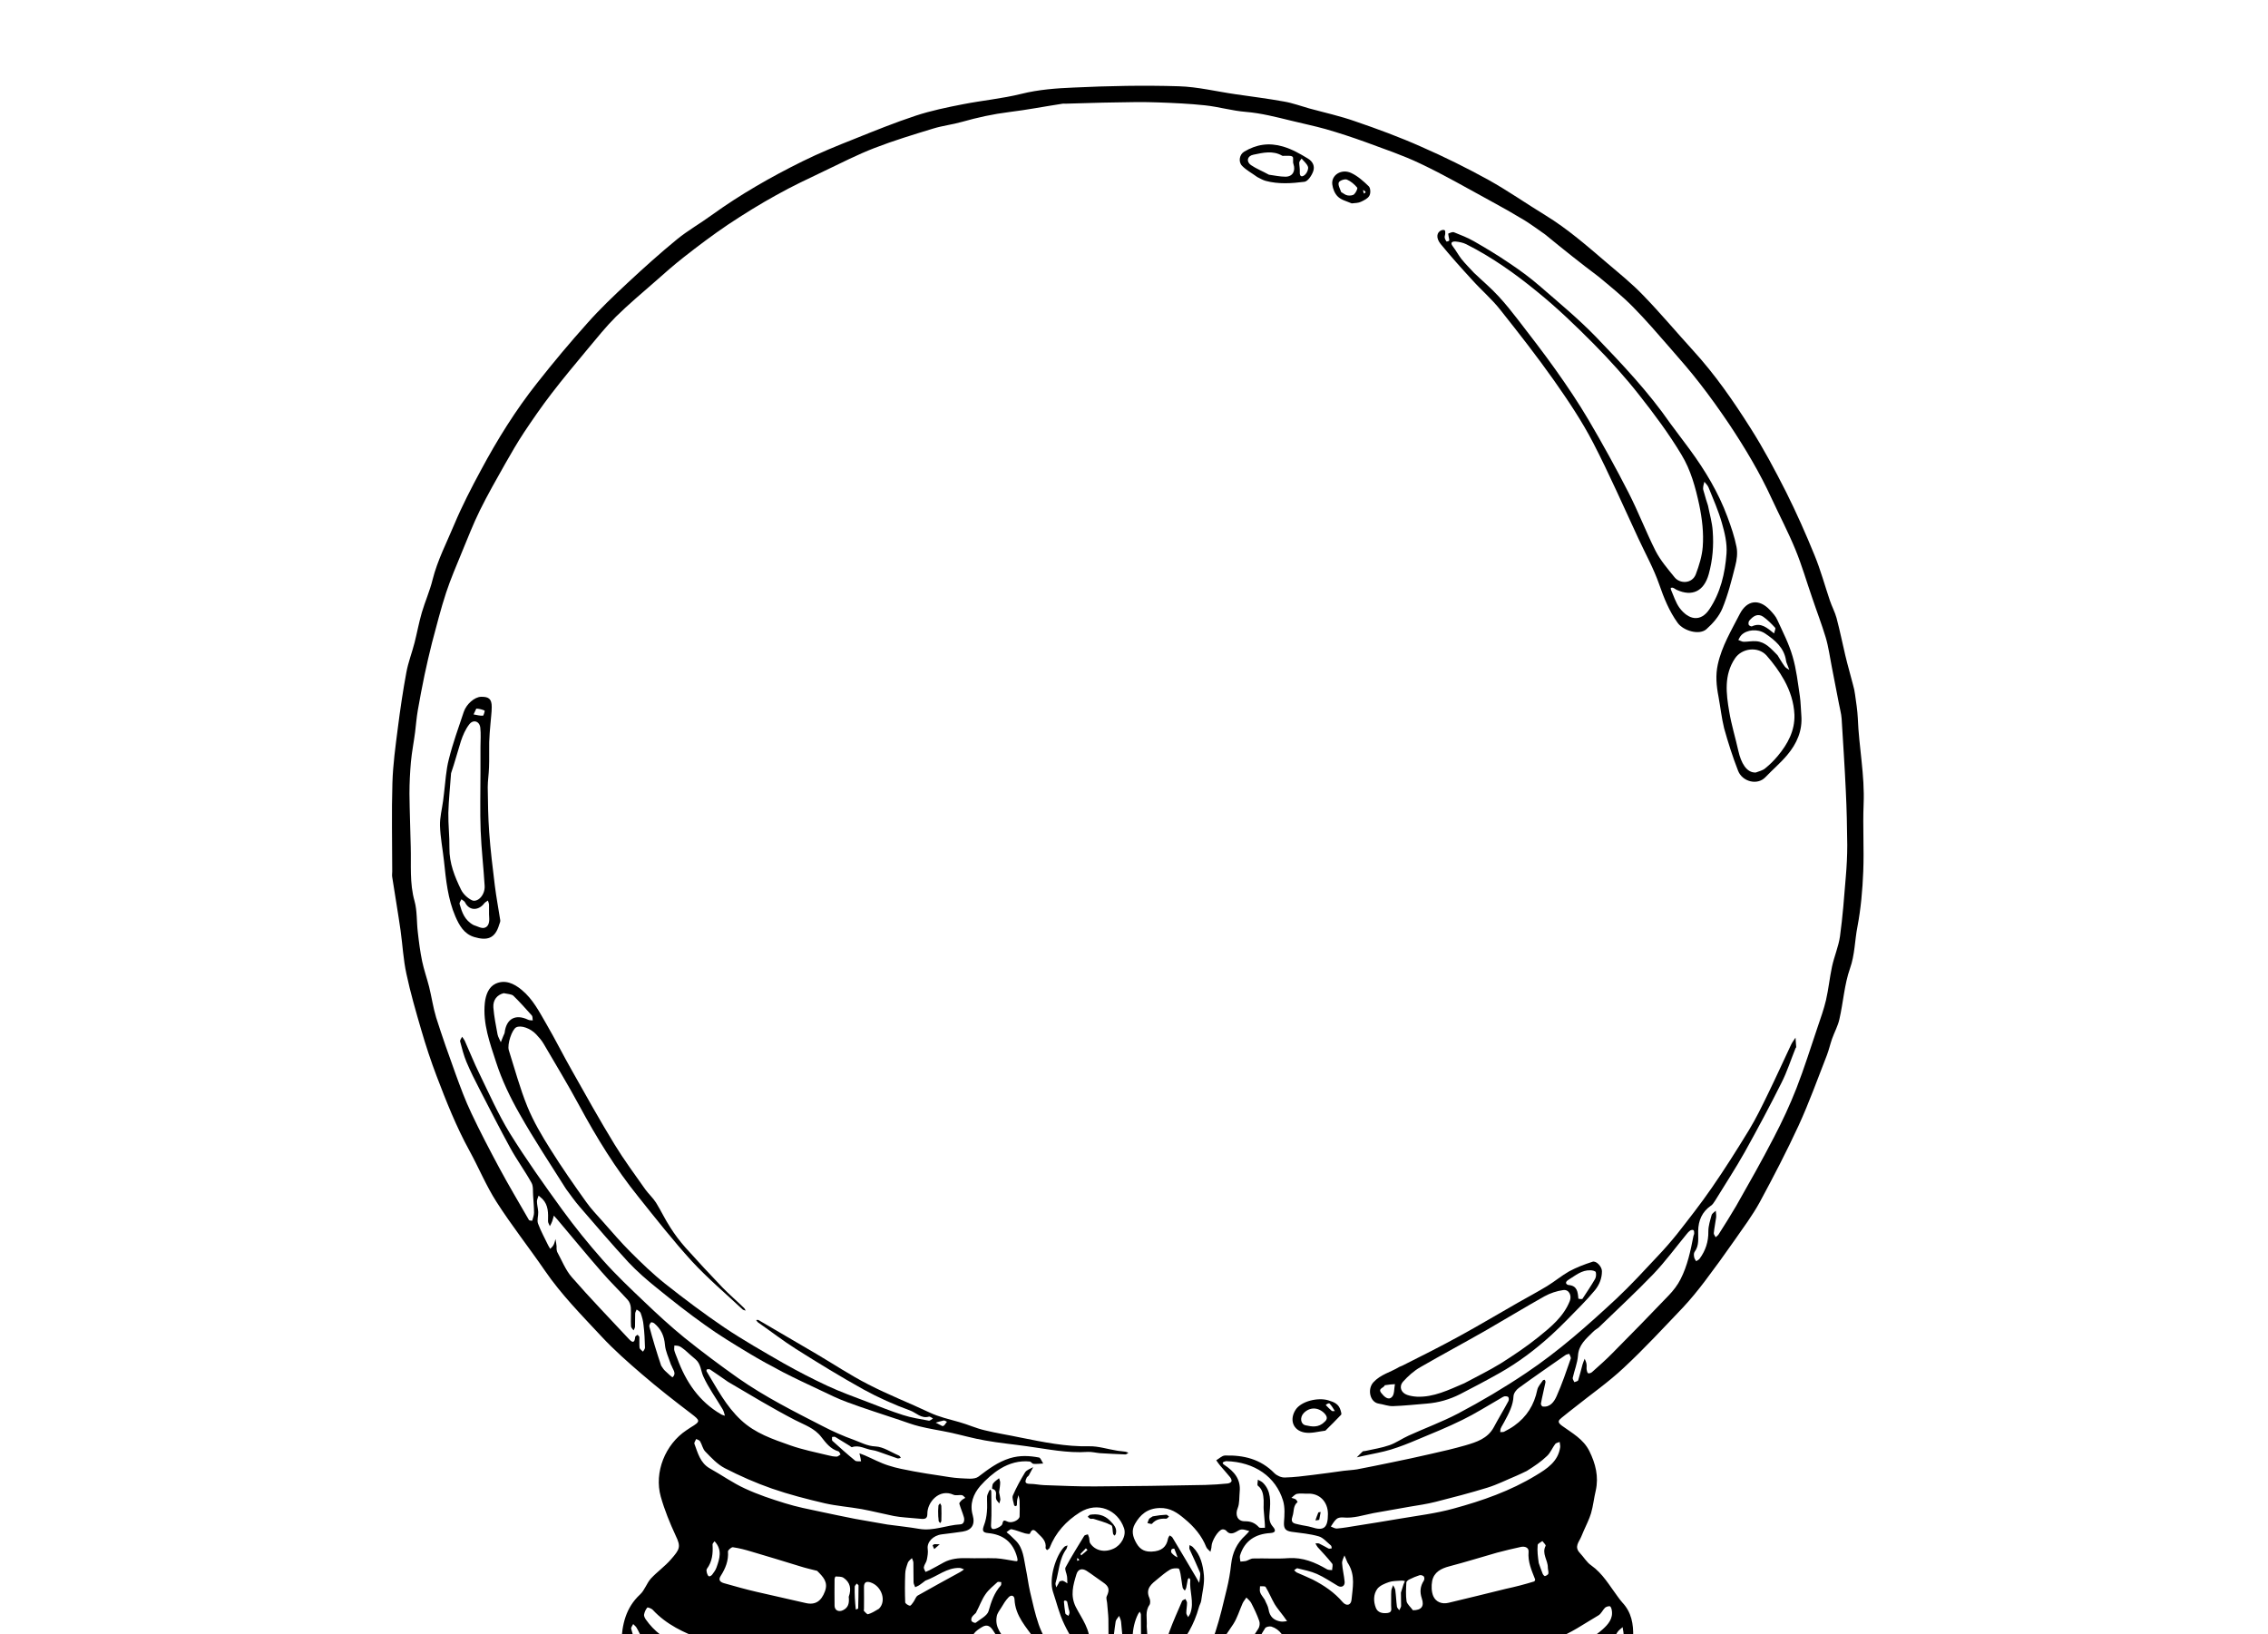 <?xml version="1.0" encoding="utf-8"?>
<!-- Generator: Adobe Illustrator 25.2.0, SVG Export Plug-In . SVG Version: 6.00 Build 0)  -->
<svg version="1.1" id="Layer_1" xmlns="http://www.w3.org/2000/svg" xmlns:xlink="http://www.w3.org/1999/xlink" x="0px" y="0px"
	 viewBox="0 0 1249 900" style="enable-background:new 0 0 1249 900;" xml:space="preserve">
<path d="M473.6,996.5c-4.7-0.8-9.1-1.4-13.3-2.4c-5.9-1.3-11.7-2.8-17.6-4.2c-4.9-1.2-9.9-2.2-14.8-3.5c-6.6-1.7-13.2-3.5-19.8-5.5
	c-5-1.6-10-3.3-14.8-5.3c-8.7-3.6-17.5-7.2-25.8-11.5c-5.9-3.1-11.1-7.4-16.7-11.1c-4.1-2.7-6.5-6-6.5-11.2c0-4.2-1.2-8.3-1.4-12.5
	c-0.4-8.2-1-16.4-0.7-24.6c0.3-10,2.4-19.4,10.3-26.7c2.5-2.3,3.6-6.1,5.9-8.7c3.4-3.7,7.7-6.7,11-10.5c5-5.7,5.7-7,2.7-13.2
	c-3.2-6.9-6.1-14-8.2-21.4c-3.8-13.5,2.5-28.9,14.1-36.6c0.8-0.5,1.6-1.1,2.4-1.6c5.5-3.3,5.3-3.7,0.2-7.6c-9.2-7-18.3-14.1-27-21.6
	c-7.7-6.6-15.4-13.4-22.3-20.8c-10.9-11.7-22.2-23.1-31.3-36.4c-8.7-12.7-18.3-24.8-26.6-37.8c-5.7-8.9-9.8-18.9-14.9-28.2
	c-7.2-13.1-12.7-27-18-40.9c-3.2-8.4-6-16.9-8.5-25.5c-3-10.3-6-20.6-8.2-31c-1.7-7.8-2.1-15.9-3.2-23.8c-1.4-9.8-3.1-19.6-4.6-29.4
	c-0.2-1,0-2.1,0-3.1c0-16.2-0.4-32.5,0.1-48.7c0.3-10.2,1.7-20.3,3-30.4c1.3-10.2,2.8-20.4,4.7-30.6c1-5.5,3.1-10.8,4.5-16.3
	c1.4-5.5,2.4-11.1,4-16.6c1.8-6.1,4.4-11.9,5.9-18c2.7-10.8,7.8-20.5,12-30.6c4.3-10.2,9.4-20.1,14.7-29.9c9-16.8,19.1-33,30.9-47.9
	c8.9-11.3,18.1-22.3,27.7-33c6.9-7.8,14.5-15,22.1-22.1c8.8-8.2,17.8-16.3,27.2-24c6-4.9,12.9-8.8,19.2-13.4
	c15.8-11.4,32.6-21,50-29.6c9.3-4.6,18.9-8.5,28.5-12.3c11.2-4.5,22.3-9,33.8-12.8c8.5-2.8,17.3-4.6,26-6.3
	c10.7-2.1,21.6-3.1,32.1-5.7c9.6-2.4,19.3-3.1,29-3.5c19.2-0.9,38.5-1.3,57.7-0.7c10.5,0.3,20.9,2.9,31.4,4.4
	c8.9,1.3,17.8,2.4,26.6,4c4.7,0.8,9.3,2.5,13.9,3.8c8.4,2.3,17.1,4.2,25.3,7.1c12.3,4.2,24.5,8.7,36.4,14
	c12.6,5.5,24.9,11.6,36.9,18.2c10.8,6,20.9,13.1,31.4,19.5c12.3,7.5,23.1,17,34,26.3c6.8,5.8,13.8,11.4,20,17.9
	c9.5,9.8,18.2,20.2,27.4,30.3c12,13.1,22.1,27.7,31.6,42.7c7.2,11.3,13.5,23.2,19.6,35.2c5.7,11.4,10.9,23.1,15.7,34.9
	c3.3,8,5.6,16.5,8.4,24.8c1.1,3.3,2.8,6.4,3.7,9.7c1.8,6.8,3.2,13.7,4.8,20.5c1.3,5.5,2.9,10.9,4.3,16.4c0.5,1.8,0.9,3.5,1.1,5.3
	c0.6,4.3,1.3,8.6,1.5,12.9c0.6,15.9,3.9,31.5,3.2,47.5c-0.5,12.3,0.3,24.7-0.2,37c-0.4,10.2-1.3,20.4-3.2,30.4
	c-1.5,7.6-1.4,15.4-4.1,23c-3.1,8.8-3.7,18.6-5.8,27.8c-0.8,3.8-2.8,7.3-4.1,11c-1,2.9-1.7,6-2.8,8.9c-5.1,13-9.8,26.2-15.6,38.8
	c-6.6,14.3-13.9,28.3-21.4,42.2c-4,7.3-9.1,14.1-13.9,21c-5.3,7.6-10.8,15.2-16.4,22.6c-3.8,5-7.7,9.8-12,14.4
	c-10.7,11.2-21.3,22.7-32.6,33.2c-8.4,7.9-17.9,14.5-26.9,21.7c-2.4,1.9-4.9,3.8-7.3,5.8c-1.7,1.4-2.6,2.4,0.2,4.4
	c5.5,4,11.8,7.3,15.1,14c3.4,6.9,5.2,14,3.5,21.7c-1,4.1-1.4,8.4-2.6,12.5c-1,3.3-2.6,6.4-4,9.6c-0.5,1.1-0.9,2.2-1.4,3.3
	c-1.2,2.9-4,5.5-0.8,8.9c2.2,2.3,3.8,5.2,6.3,6.9c6.4,4.5,10.1,11.2,14.6,17.2c0.8,1.1,1.6,2.2,2.5,3.2c5.1,5.4,6.2,11.9,6,18.9
	c-0.1,3.8,0.4,7.7,0.4,11.5c0,2.7-0.4,5.4-0.4,8.1c-0.1,4.8-0.3,9.6,0,14.3c0.6,9.5-3.2,16-11.3,21.2c-8.2,5.2-16.1,10.6-25.1,14.2
	c-8,3.2-16.2,5.7-24.3,8.6c-6.2,2.2-12.2,4.9-18.5,6.7c-6.3,1.8-12.8,2.7-19.2,4.2c-4.4,1-8.8,2.4-13.2,3.6
	c-2.7,0.7-5.4,1.4-8.2,1.8c-7.8,0.9-15.6,1.5-23.4,2.4c-3.3,0.4-6.6,1.8-9.9,2.2c-7.3,1-14.6,1.9-21.9,2.3
	c-10.3,0.5-20.7,0.5-31,0.9c-14.5,0.5-29,1-43.5,1.5c-8.8,0.3-17.6,0.5-26.4,0.8c-3,0.1-6,0-9,0c-14-0.2-27.9-0.5-41.9-0.8
	c-6.7-0.2-13.5-0.5-20.2-0.8c-9.7-0.3-19.4-0.2-29.1-0.9c-8.9-0.6-17.7-1.9-26.6-3C489.2,998.7,481.6,997.6,473.6,996.5z
	 M850.9,129.1c-3.7-2.6-7.4-5.3-11.2-7.7c-6.3-3.8-12.6-7.4-19.1-10.9c-12.7-6.9-25.3-14.2-38.4-20.4c-9.8-4.7-20.1-8.1-30.3-11.9
	c-7.2-2.6-14.5-5-21.8-7.1c-6.4-1.8-12.9-3.1-19.3-4.7c-8.2-2-16.3-4.1-24.8-4.8c-7.5-0.6-14.9-2.8-22.4-3.6
	c-8.5-0.9-17.1-1.3-25.7-1.6c-7.9-0.3-15.8-0.2-23.7,0c-9.2,0.1-18.4,0.5-27.5,0.7c-0.5,0-1-0.1-1.5,0c-9.8,1.5-19.6,3.4-29.4,4.6
	c-8.9,1.1-17.5,3-26,5.4c-5.2,1.5-10.7,2.1-15.9,3.7c-10.8,3.3-21.7,6.6-32.3,10.7c-9.3,3.6-18.3,8.2-27.3,12.5
	c-9,4.3-18.2,8.6-26.9,13.5c-9.1,5-17.9,10.5-26.5,16.2c-8.3,5.6-16.4,11.7-24.3,17.9c-5.5,4.3-10.8,9-16,13.6
	c-7.2,6.3-14.6,12.5-21.4,19.2c-5.5,5.5-10.4,11.6-15.4,17.6c-6.8,8.2-13.7,16.4-20.2,24.9c-5.3,6.9-10.2,14-15,21.2
	c-3.7,5.6-7.1,11.5-10.4,17.3c-4.8,8.5-9.6,16.9-13.9,25.6c-3.7,7.5-6.7,15.3-9.9,23c-3,7.4-6.2,14.7-8.7,22.3
	c-3,9.1-5.3,18.4-7.8,27.7c-1.5,5.8-2.8,11.8-4.1,17.7c-1.3,6.4-2.6,12.9-3.7,19.4c-0.7,4-1,8.1-1.5,12.1
	c-0.7,5.5-1.8,10.9-2.3,16.4c-0.5,5.8-0.8,11.6-0.8,17.5c0.1,9.7,0.5,19.4,0.7,29.1c0.3,10-0.7,20.1,2.1,30
	c1.5,5.4,1.1,11.4,1.8,17.1c0.6,5.4,1.3,10.8,2.4,16.1c1,4.7,2.6,9.2,3.8,13.9c1.4,5.6,2.2,11.4,3.9,17c3.3,10.4,6.9,20.6,10.6,30.8
	c2.7,7.4,5.4,14.8,8.8,21.9c4.8,10.2,10,20.1,15.3,30c5.2,9.7,10.9,19.2,16.4,28.8c0.2,0.4,1.8,0.4,1.8,0.4c0.4-1.5,1-3,1-4.4
	c0-3.1-0.3-6.3-0.5-9.4c-0.2-2.4,0.2-5.2-0.9-7.1c-3.6-6.5-8.1-12.6-11.7-19.2c-5.8-10.6-11.3-21.4-16.8-32.1
	c-2.6-5-5.1-10-7.3-15.2c-1.5-3.6-2.5-7.5-3.5-11.3c-0.2-0.7,0.7-1.7,1.1-2.6c0.5,0.7,1,1.4,1.4,2.1c2.7,6,5.1,12.1,8,18
	c5.4,11.1,10.4,22.4,16.8,32.9c9,14.5,18.9,28.4,28.9,42.2c7,9.6,14.5,18.9,22.4,27.8c7.2,8.1,15,15.5,22.9,23
	c7.1,6.8,14.4,13.5,22,19.7c9.7,7.8,19.6,15.2,29.8,22.4c14.6,10.2,30.5,18.2,46.3,26.3c5.6,2.9,11.4,5.5,17.3,7.6
	c3.8,1.4,7.3,3.4,11.8,3.6c4.4,0.2,8.6,3.2,12.9,5c0.5,0.2,0.8,0.8,1.1,1.3c-0.6,0.1-1.3,0.4-1.8,0.3c-3.6-1.2-7.2-2.6-10.8-3.8
	c-1-0.4-2.1-0.6-3.2-0.8c-3.7-0.5-7.1-3-11.1-1.6c-0.3,0.1-0.8-0.4-1.2-0.7c-2.7-1.6-5.3-3.3-8-4.9c-0.5-0.3-1.2,0-1.8,0
	c0.1,0.7-0.2,1.7,0.2,2.1c4.1,3.7,8.2,7.4,12.5,10.9c0.7,0.6,2.2,0.3,3.3,0.4c-0.1-0.6-0.2-1.2-0.3-1.8c-0.2-0.9-0.4-1.8-0.6-2.6
	c1,0.4,2,0.7,2.9,1.1c4.4,1.9,8.6,4.2,13.1,5.6c4.5,1.5,9.2,2.3,13.8,3.2c4.7,0.9,9.4,1.6,14.1,2.3c3.8,0.6,7.6,1.3,11.4,1.5
	c3.5,0.1,8,0.9,10.3-0.9c5.4-4.1,10.5-8,17.2-10.1c5.6-1.7,10.8-1.4,16.1-0.4c0.9,0.2,1.5,2.1,2.3,3.3c-1.8,0.1-3.5,0.3-5.3,0.2
	c-0.7,0-1.4-1.2-2.1-1.3c-5.8-0.6-11.3,1-16.1,3.9c-4.1,2.5-7.9,5.9-11.1,9.5c-3.9,4.5-6,10-4.2,16.2c1.4,5.1-0.5,8.2-5.6,9
	c-3.8,0.5-7.6,1.1-11.4,1.5c-4.9,0.6-8.3,4.3-7.8,8c0.3,2-0.1,4.1-0.5,6.1c-0.3,1.4-1.4,2.6-1.6,3.9c-0.2,0.8,0.5,1.8,0.9,2.7
	c0.7-0.3,1.5-0.6,2.1-0.9c2.6-1.4,5.3-2.8,7.9-4.3c3.9-2.1,8.2-2.5,12.6-2.4c5.5,0.2,10.9-0.1,16.4,0.1c3.4,0.2,6.8,1,10.2,1.5
	c1.3,0.2,1.8,0.2,1.3-1.8c-2.2-8.6-7.7-12.8-16.1-13.6c-3.3-0.3-3.1-1.7-2.2-4.3c0.9-2.3,1.4-4.9,1.6-7.4c0.3-2.8,0-5.7,0.1-8.5
	c0.1-1,0.7-2,1.1-3c0.1-0.3,0.5-0.6,0.8-0.8c0.1,0.3,0.4,0.7,0.4,1c0,6,0.3,12-0.1,17.9c-0.2,2.5,0.4,3.3,2.4,2.7
	c1.4-0.4,3.5-1.5,3.8-2.6c0.5-2.4,1-2.1,2.9-1.3c2.4,1.1,6.5-0.9,6.6-2.9c0.1-2.7,0.1-5.5,0-8.3c0-1.1-0.4-2.3-0.6-3.4
	c-0.3,1.1-0.7,2.1-0.8,3.2c-0.1,0.8,0,1.5-0.1,2.3c0,0.2-0.5,0.6-0.7,0.6c-0.3,0-0.7-0.3-0.8-0.5c-0.3-1.8-1.3-4-0.7-5.4
	c1.9-4.4,4.2-8.6,6.7-12.7c0.9-1.4,2.9-2,4.5-2.9c-0.8,1.5-1.6,3.1-2.4,4.5c-0.2,0.4-0.8,0.7-1.1,1.1c-0.9,1.9-1.6,3.6,1.7,3.6
	c2.6,0,5.2,0.6,7.8,0.7c9.4,0.3,18.9,0.8,28.3,0.7c20.1-0.1,40.3-0.4,60.4-0.8c4.2-0.1,8.3-0.4,12.4-0.8c0.8-0.1,1.9-0.6,2.1-1.2
	c0.2-0.6-0.3-1.7-0.8-2.3c-1.7-2.1-3.6-4.2-5.4-6.3c-0.8-0.9-1.5-2-2.2-3c1.6-0.9,3.1-2.5,4.7-2.6c10.3-0.3,19.7,1.9,27.3,9.7
	c1.4,1.4,3.9,2.5,5.8,2.4c5.1-0.1,10.2-0.8,15.2-1.4c5.8-0.7,11.5-1.5,17.2-2.3c2.5-0.3,5-0.4,7.4-0.8c6.3-1.2,12.6-2.5,18.9-3.8
	c7.2-1.5,14.5-3,21.7-4.7c6.3-1.4,12.7-2.9,19-4.7c6.1-1.8,12.2-3.7,15.6-9.9c2.6-4.9,5.5-9.6,8.1-14.5c0.3-0.6,0.3-1.7-0.1-2.2
	c-0.3-0.4-1.4-0.5-2.1-0.4c-1,0.3-1.9,1-2.8,1.5c-6.8,3.9-13.4,8.1-20.4,11.5c-8.1,4-16.5,7.4-24.9,10.9c-4.7,2-9.5,3.9-14.4,5.4
	c-4.9,1.5-9.9,2.3-14.8,3.4c-1.3,0.3-2.6,0.6-4,0.9c1.1-1.1,2.1-2.2,3.2-3.2c0.3-0.3,0.9-0.2,1.4-0.3c4.5-1,9.1-1.7,13.4-3.2
	c3.7-1.3,7-3.7,10.6-5.3c9-4.1,18.3-7.5,27.1-12.1c12.9-6.8,25.4-14.2,37.6-22.4c17.9-12,33.9-26.2,49.6-40.8
	c8-7.5,15.5-15.7,23-23.7c3.6-3.8,7.1-7.8,10.4-11.9c6.5-8.3,13.1-16.7,19.1-25.4c7.2-10.4,13.9-21,20.5-31.8
	c3.9-6.4,7.2-13.2,10.5-20c4.4-9,8.5-18.1,12.8-27.2c0.6-1.3,1.6-2.5,2.4-3.8c0.1,1.8,0.3,3.5,0.4,5.3c0,0.1-0.2,0.2-0.3,0.3
	c-2.6,6.4-4.7,13.1-7.8,19.2c-6.4,12.8-13.2,25.5-20.2,38.1c-5.1,9.1-10.9,17.9-16.4,26.9c-0.7,1.1-1.4,2.2-2.4,2.8
	c-4.8,3.4-6.8,8.1-6.9,13.8c-0.1,4,0.7,8-2,11.6c-0.5,0.7-0.4,2-0.2,2.9c0.1,0.8,0.7,1.5,1.1,2.2c0.7-0.5,1.5-0.8,1.9-1.4
	c3.3-4.5,4.9-9.4,4.8-15.1c0-3,1-6,1.8-8.9c0.3-1,1.5-1.6,2.3-2.4c0.1,1.2,0.3,2.5,0.2,3.6c-0.4,2.9-1,5.8-1.3,8.7
	c-0.1,0.7,0.7,1.5,1,2.3c0.5-0.5,1.2-0.9,1.6-1.5c3.3-5.2,6.6-10.4,9.7-15.7c7.1-12.5,14.2-25,20.8-37.8c4.6-8.8,8.8-17.8,12.4-27
	c4.3-11,7.8-22.3,11.6-33.5c1.7-5,3.5-10,4.7-15.1c1.4-6.1,2-12.3,3.3-18.4c1.2-5.6,3.6-11.1,4.4-16.7c1.5-10.9,2.3-21.8,3.2-32.8
	c0.5-5.8,0.8-11.6,0.8-17.5c-0.1-10-0.3-19.9-0.8-29.9c-0.6-13.2-1.5-26.4-2.3-39.7c-0.2-2.8-1-5.5-1.5-8.3
	c-1.3-6.7-2.6-13.4-3.9-20.1c-1.1-5.5-1.8-11.1-3.4-16.4c-2.2-7.3-5-14.5-7.4-21.7c-3.1-8.9-5.7-18-9.3-26.7
	c-3.9-9.5-8.7-18.6-13-27.9c-6.6-14.4-14.7-27.9-23.4-41c-5.2-7.7-10.6-15.3-16.3-22.6c-5.1-6.6-10.6-12.9-16.1-19.2
	c-6.7-7.7-13.4-15.5-20.6-22.8c-5.9-6-12.5-11.3-19-16.7C870.4,144.9,860.8,137.2,850.9,129.1z M583.5,870.8
	c0.6-0.1,1.4-0.5,1.9-0.3c0.9,0.3,1.6,0.9,2.4,1.4c-0.1-1.3,0-2.6-0.2-3.9c-0.2-1.7-1.4-3.7-0.8-4.9c3.2-5.9,6.8-11.7,10.3-17.4
	c0.3-0.5,1.3-0.5,2-0.8c0.2,0.6,0.5,1.2,0.7,1.9c0.2,1,0.1,2.1,0.5,2.9c2.7,4.2,7.9,5.4,12.9,3.1c4.3-1.9,7.2-7.2,5.8-11.3
	c-3.5-10.2-14.6-14.8-24.3-8.7c-7.5,4.7-13.4,11.1-16.7,19.6c-0.2,0.5-0.9,0.8-1.4,1.2c-0.3-0.4-0.9-0.9-0.8-1.3
	c0.5-3.5-1.8-5.6-4-7.7c-1.5-1.4-3-3.9-4.7,0c-0.1,0.2-1.7,0-2.5-0.2c-2.5-0.7-5-1.8-7.5-2.3c-0.8-0.2-1.8,1-2.8,1.6
	c0.6,0.5,1.3,1.1,1.9,1.6c1.1,1.1,2.2,2.1,3.3,3.2c4.1,4.2,4.3,9.9,5.4,15.2c0.9,4.3,1.4,8.7,2.4,13c1.4,6,2.7,12,4.7,17.8
	c1.6,4.7,4.3,9.1,6,13.7c2.9,7.9,7.8,14.2,14.6,19c1.4,1,3.2,1.3,4.8,1.9c-0.8-1.4-1.8-2.8-2.5-4.3c-0.5-0.9-0.7-1.9-1.1-2.9
	c1,0.3,2,0.4,2.9,0.9c0.7,0.4,1,1.4,1.6,2c2.2,2.1,4.2,4.4,6.6,6.1c4,2.9,8.2,5.5,12.6,7.9c1.6,0.9,4.2,1.4,5.7,0.7
	c4.6-2.1,9.2-4.4,13-7.6c5.8-4.9,10.9-10.8,16.4-16.1c0.6-0.6,1.7-0.7,2.6-1c0,1,0.4,2,0,2.8c-0.3,0.7-1.3,1.1-1.9,1.8
	c-2.5,2.6-5.1,5.2-7.5,7.8c-0.4,0.4-0.1,1.4-0.1,2.1c0.4-0.1,1,0,1.3-0.2c3.4-2.5,7.1-4.7,9.9-7.7c2.7-2.9,4.5-6.6,6.4-10.1
	c2.2-4.2,4.7-8.4,6.1-12.9c2.5-7.7,4.3-15.5,6.2-23.4c1.1-4.5,1.9-9.1,2.4-13.7c0.7-6.3,3.1-11.5,7.8-15.8c0.8-0.7,1.5-1.6,2.2-2.4
	c-1.4-0.3-2.8-1-4.2-0.9c-1.1,0-2.2,0.9-3.2,1.4c-1.9,1-3.7,1.3-5.3-0.7c-0.4-0.5-1.6-0.9-2.3-0.7c-2.4,0.7-5.7,6.4-5.8,9.2
	c0,1-0.4,2.1-0.6,3.1c-0.8-0.9-1.9-1.6-2.3-2.6c-2.5-6.3-6.8-11.3-11.9-15.5c-3.9-3.3-7.9-6.2-13.8-6c-6.8,0.2-10.7,3.7-13.6,8.8
	c-2,3.6-1.3,6.9,0.9,10.7c2.2,3.8,5.1,4.6,8.3,4.5c5.6-0.2,8.2-2.7,9-7c0.1-0.7,0.6-1.3,0.9-1.9c0.5,0.4,1.3,0.6,1.6,1.2
	c4.4,7.2,8.6,14.5,12.9,21.7c0.6,1,1.2,2.1,1.8,3.2c0.2-1.2,0.4-2.3,0.5-3.5c0.1-0.8,0.2-1.6-0.1-2.3c-1.8-4.3-3.8-8.5-5.7-12.7
	c-0.3-0.7,0-1.5,0-2.3c0.6,0.4,1.3,0.6,1.8,1.1c4.3,4.3,5.6,10,6.1,15.6c0.4,4.6-0.9,9.3-1.5,14c-0.2,1.3-1,2.4-1.3,3.7
	c-2.5,9.2-7.2,17.3-13.5,24.1c-7.9,8.4-17.4,14.4-30,11.9c-15.5-3.1-24.4-13.7-30.7-27c-2.7-5.6-4.1-11.7-6.1-17.6
	c-2.5-7.5,1.7-20.3,6.2-24.8c0.4-0.4,1.2-0.6,1.8-0.8c-0.2,0.6-0.3,1.4-0.6,1.9c-4.1,5.6-4.1,12.5-6,18.8c-0.2,0.7,0.3,1.6,0.4,2.4
	C582.3,872.9,582.9,872.2,583.5,870.8z M665.1,930.8c2,0.3,4,0.3,5.9,0.8c3.3,0.9,7.2,0.3,9.7,3.8c3.8,5.3,8.5,10.1,7.4,17.5
	c-0.1,0.8,0.7,1.7,1.1,2.6c0.8-0.5,1.9-0.9,2.4-1.6c1.6-2.9,2.9-6,4.5-9c5-9,3.7-17.7-1.9-25.8c-2-2.9-5.4-4.9-7.8-7.6
	c-0.7-0.8-1-2.8-0.5-3.7c2.2-3.8,4.8-7.3,7.1-11c0.7-1.1,0.9-2.9,0.5-4.1c-1.2-3.5-2.8-6.8-4.5-10.1c-0.6-1.1-1.7-1.9-2.6-2.9
	c-0.7,1.1-1.6,2.1-2.1,3.2c-1.7,3.8-2.9,8-5.1,11.4c-6.5,9.8-13.3,19.3-20.2,28.8c-1.6,2.2-3.8,4.2-5.9,5.9c-2.2,1.8-4.8,3-6.9,4.8
	c-0.9,0.7-1.7,2.7-1.3,3.6c2,4.2-0.9,3.4-3.2,3.5c-5.7,0.1-6.8,2.1-3.9,7c0.7,1.2,1.5,2.2,2.3,3.3c5.3,7.4,10.7,14.6,15.7,22.1
	c4.3,6.4,9.2,12.8,8.3,21.3c-0.1,0.8,0.7,1.8,1,2.6c0.8-0.5,2.1-0.8,2.3-1.5c1.1-2.8,1.8-5.7,2.8-8.5c0.5-1.3,1.3-2.5,1.9-3.8
	c0.6,0.9,1.2,1.8,1.9,2.6c0.5,0.5,1.2,0.8,1.8,1.2c0.4-0.7,1.3-1.5,1.2-2.1c-0.6-3.6-1.4-7.1-2.3-10.6c-0.1-0.5-0.9-0.8-1.4-1.2
	c-0.5-0.5-0.9-1-1.3-1.5c0.8-0.3,1.6-0.8,2.4-0.7c2.9,0.4,5.7,1.1,8.6,1.6c5.8,1,11.6,1.4,17.4-0.6c2.6-0.9,6.1-0.9,7.7-2.6
	c4-4.6,8.8-8.9,7.2-16.6c-0.8-3.9-2-7-4.9-9.2c-4-3-8.4-2.9-10-0.2c-2.3,3.8-4.6,7.6-6.8,11.5c-0.4,0.8-0.5,2-0.2,3
	c0.7,3.1,0.8,3.1-2.5,2.3c-0.8-0.2-1.6-0.7-2.4-0.7c-8.3-0.3-15.9-2.8-23.2-6.6c-0.9-0.5-2.4-0.1-3.6-0.1c0.7,0.9,1.2,2.1,2,2.8
	c5.9,4.5,12.3,7.9,20,7.8c0.4,0,0.7,0.4,1.1,0.7c-0.3,0.3-0.6,0.8-0.9,0.8c-8.2,1.6-19.2-2.6-24.6-9.8c-3.8-5.1-7.8-10-11.7-15
	c-0.3-0.4-0.2-1.1-0.2-1.6c0.5-3.1,3.5-2.1,5.3-2.9C656.5,933.7,660.5,932.3,665.1,930.8z M560.3,972.9c2.6-0.6,5.1-1.4,7.7-1.9
	c0.8-0.2,1.8,0.5,2.8,0.7c-0.5,0.7-0.9,1.5-1.5,2.2c-0.7,0.9-1.9,1.7-1.9,2.6c-0.3,2.8-0.2,5.7,0,8.5c0.1,1.6,0.6,3.3,2.7,1.4
	c2.1-2,1.5,0,1.9,1.2c0.8,2.4,1.8,4.7,3,6.9c0.3,0.6,1.4,0.8,2.1,1.2c0.4-0.8,0.9-1.5,1-2.3c0.6-6.4,2.8-12.2,6.9-17.3
	c2.1-2.7,4.1-5.5,6-8.3c5.6-7.9,11.1-15.7,16.6-23.7c0.3-0.4-0.5-2.3-1-2.4c-3.1-0.5-6.3-0.2-9.3-1c-2.3-0.7-3.5,0-4.6,1.5
	c-3.3,4.3-6.9,8.4-9.8,13c-4.7,7.2-15.7,10.5-23,9.7c-0.4,0-0.7-0.4-1.1-0.7c0.3-0.3,0.6-0.8,0.9-0.8c7.9-0.4,14.2-4.4,20.4-8.6
	c0.7-0.5,1.1-1.4,1.6-2.2c-0.9,0-2-0.3-2.8,0c-5.6,2-11.1,4.3-16.8,6.1c-4.4,1.3-9,2-13.5,2.8c-0.1,0-0.6-1-0.6-1.6
	c-0.1-2.1,0.5-4.4-0.2-6.2c-1-2.8-3.2-5.1-4.4-7.8c-1.8-4.1-3.5-5.1-7.7-3.8c-6.3,2-7.9,5.5-8.8,12.9c-0.9,7.4,6.3,13.6,12,16.3
	C545.7,974.4,552.8,972.9,560.3,972.9z M726.3,936.2c5.5-1,11-2.3,16.5-3c10.8-1.5,21.6-2.5,32.4-4c5.8-0.8,11.5-2,17.3-3.1
	c5-1,10-2.1,15-3.1c6.9-1.3,14-2.2,20.8-4c7.5-1.9,14.8-4.8,22.3-6.8c11.6-3.1,22.9-6.9,32-15c2.9-2.6,5.9-5.9,5-10.6
	c-0.1-0.8-0.6-2.1-1.1-2.1c-0.8-0.1-2,0.3-2.6,0.8c-1.3,1.3-2.1,3.3-3.6,4.2c-7.9,4.6-15.5,10.1-24,13c-10.3,3.5-20.5,7.7-31.5,9
	c-6.4,0.7-12.6,3.1-19,4.5c-5.6,1.2-11.3,2.1-16.9,3.2c-5.4,1-10.7,2.2-16.1,3c-7.7,1.2-15.6,1.2-23,3.4c-9.2,2.7-18.6,1.8-27.9,3.5
	c-5.7,1-11.6,0.7-17.4,0.9c-4.4,0.2-2,3.5-2.5,5.5c-0.6,2.3,0.9,2.4,2.6,2.3C711.5,937.2,718.5,936.7,726.3,936.2z M384.2,909.9
	c1.1,0.5,2.1,1.2,3.2,1.5c4.5,1.3,9,2.5,13.6,3.7c8,2.1,16,4.6,24.1,6.3c7.6,1.7,15.4,2.6,23.1,4c10,1.8,19.9,3.8,29.9,5.3
	c11.6,1.8,23.2,3.3,34.8,4.7c8.3,1,16.6,1.7,25,2.3c1,0.1,2.8-1.3,2.9-2.2c0.2-1.8,1.4-4.4-2.4-4.8c-10.2-0.9-20.3-2-30.4-3.1
	c-9-1-18-1.8-26.9-3.1c-6.5-0.9-12.8-2.6-19.3-3.8c-4.7-0.8-9.6-1-14.3-2c-5.5-1.1-10.9-3-16.4-4.2c-6-1.3-12.1-1.7-18-3.3
	c-8.9-2.4-17.7-5.2-26.3-8.4c-10.1-3.7-19.8-8.2-27.3-16.3c-0.7-0.8-2.8-1.5-3-1.3c-0.9,1-1.5,2.4-1.8,3.8c-0.2,0.8,0.4,1.9,0.9,2.7
	c4.6,6.6,10.9,11.3,18.4,14.2C377.1,907.2,380.2,908.6,384.2,909.9z M675.2,804.6c-1.3,0.3-2.9,0.8-0.9,2.1
	c5.3,3.5,9.1,7.8,8.4,14.7c-0.3,3.1,0,6.4-1.1,9.1c-1.5,3.6-0.2,7.3,4,7.2c3.3,0,5.5,0.9,7.7,3.3c0.5,0.6,2.2,0.2,3.3,0.3
	c0-1,0-1.9-0.1-2.9c-0.2-2.4-0.4-4.9-0.6-7.3c-0.1-1.6,0.1-3.3,0-5c-0.2-3-0.5-5.9-3.2-8c-0.5-0.4,0-2.1,0-3.3
	c0.9,0.5,1.9,0.9,2.7,1.6c4.7,4.5,4.3,10.6,3.8,16.2c-0.3,3.2-0.4,5.6,1.8,8.1c1.4,1.6,2,3.3-1.5,3.5c-8.1,0.5-14.1,4.2-16.6,12.3
	c-0.3,1,0.1,2.3,0.2,3.4c1-0.1,2-0.1,3-0.3c1.4-0.4,2.7-1.4,4-1.4c6.5-0.2,13,0.3,19.5-0.2c7.9-0.5,14.6,2.3,21.1,6.1
	c0.8,0.5,1.9,0.4,2.9,0.5c0-1.2,0.6-2.9,0-3.6c-2.5-3.2-5.3-6.1-8-9.1c-0.5-0.6-0.8-1.4-1.2-2c0.7,0,1.5-0.2,2.1,0.1
	c1.7,0.8,3.4,1.8,5.1,2.7c0.5,0.2,1.2,0,1.8-0.1c-0.1-0.5-0.1-1.3-0.5-1.6c-2.2-1.8-4.2-4.3-6.7-5c-4.8-1.4-9.9-1.8-14.9-2.5
	c-3.5-0.5-4.4-1.9-4.2-5.3c0.3-3.9,0.6-8.1-0.5-11.8C702.6,813.2,690.9,805,675.2,804.6z M586.2,926.9c-1.1-1.6-2.2-3.2-3.2-4.8
	c-2.7-3.9-5.3-7.8-8-11.8c-1.7-2.5-3.4-5-5.1-7.5c-4.7-6.8-10.8-12.9-11.2-22.1c-0.1-2.2-1.9-2.7-3.4-1c-1.5,1.6-2.7,3.5-3.8,5.4
	c-1,1.6-2.3,3.2-2.6,5c-1.2,6.2,3,10.4,6.2,14.7c4.1,5.4,4.4,5.5-1.4,8.9c-6.3,3.7-12.8,17.6-9.5,24.8c2.4,5.2,4.9,10.3,7.4,15.5
	c0.3,0.6,1.1,0.9,1.6,1.4c0.3-0.8,1-1.5,1-2.3c0.2-7.2,3-13.1,8.3-17.8c1.2-1.1,2.2-3.1,3.5-3.3c4.6-0.7,9.5-1.8,13.9-0.9
	c5.9,1.2,11.3,4.2,17,6.5c0.5,0.2,1.1,0.3,1.6,0.4c-0.1-0.7,0.1-1.8-0.3-2.1C594.3,932.9,590.4,930.1,586.2,926.9z M880.3,731.1
	c-1.1,0.8-2.3,1.5-3.2,2.5c-3.7,3.7-7.7,6.9-8.1,12.9c-0.3,4.1-2,8.2-2.9,12.3c-0.1,0.7,0.6,1.5,0.9,2.3c0.7-0.3,1.9-0.5,2.1-1
	c0.9-2.8,1.6-5.8,2.4-8.7c0.3-1.1,0.8-2.1,1.2-3.2c0.4,1,0.9,2,1,3c0.2,1-0.1,2.1,0.1,3.1c0.1,0.7,0.4,1.7,0.8,1.9
	c0.6,0.2,1.6-0.2,2.1-0.6c3.9-3.5,7.8-6.9,11.4-10.6c10.4-10.5,20.7-21,30.9-31.7c2.5-2.6,4.9-5.7,6.5-8.9
	c3.8-7.4,5.5-15.6,7.1-23.8c0.1-0.5,0.4-0.9,0.4-1.4c0-0.6,0-1.5-0.4-1.8c-0.4-0.3-1.3-0.1-1.8,0.2c-0.7,0.5-1.4,1.2-1.9,1.9
	c-6.1,7.4-11.8,15.2-18.4,22.1C900.8,711.7,890.6,721.1,880.3,731.1z M306.8,689.3c2.6,4.7,4.6,10,8.1,14
	c10.1,11.6,20.8,22.6,31.3,33.9c1.9,2.1,3.3,2.7,3.6-1c0-0.4,0.8-0.8,1.3-1.2c0.3,0.4,0.9,0.8,1,1.2c0.1,2-0.1,4,0.1,5.9
	c0.1,0.8,1.2,1.5,1.9,2.2c0.4-0.7,1.1-1.5,1.1-2.2c-0.1-4.2-0.3-8.3-0.8-12.4c-0.2-2.3-0.8-4.5-1.6-6.7c-0.3-0.8-1.4-1.3-2.2-1.9
	c-0.3,0.7-0.7,1.4-0.8,2.1c-0.1,2.4,0,4.9-0.1,7.3c0,0.7-0.5,1.4-0.8,2.1c-0.5-0.8-1.4-1.5-1.4-2.3c-0.2-3.4,0.1-6.8-0.1-10.2
	c-0.1-1.5-0.7-3.2-1.7-4.3c-4.6-5.1-9.6-9.9-14.1-15.1c-8.4-9.6-16.5-19.5-24.7-29.2c-0.6-0.7-1.3-1.4-1.9-2.1
	c-0.3,1-0.5,2.1-0.9,3.1c-0.3,0.9-0.8,1.8-1.3,2.7c-0.3-0.9-1-1.8-1-2.7c0.1-4.4,0.3-8.8-3.1-12.3c-0.7-0.6-1.4-1.2-2.1-1.8
	c-0.3,1-0.9,2.1-0.9,3.1c0,2,0.6,3.9,0.7,5.9c0.1,2.1-0.8,4.5-0.1,6.4c1.5,4.1,3.7,8,5.6,12c0.3,0.6,0.7,1.2,1.1,1.9
	c0.7-0.7,1.5-1.4,1.9-2.3c0.5-1,0.7-2.1,1-3.1c0.2,1.3,0.5,2.6,0.6,3.9C306.5,687.1,306.4,688,306.8,689.3z M450,865
	c-3.1-0.8-6.3-1.5-9.4-2.5c-8.9-2.7-17.8-5.5-26.8-8.1c-3.3-1-6.7-1.9-10.2-2.4c-0.8-0.1-2.7,1.6-2.7,2.3c0.4,5.1-1.4,9.4-4,13.5
	c-1.5,2.3-0.2,3.4,1.8,4c6,1.7,12,3.4,18.1,4.8c8.9,2.1,17.9,4,26.8,6.1c5.4,1.3,8.7-1,10.7-6.4C456.2,871.2,453.4,868.4,450,865z
	 M481.7,946.2c-0.7-0.3-1.3-0.6-2-0.8c-7.7-1.3-15.4-2.5-23.1-3.9c-7-1.2-13.9-2.4-20.8-3.9c-5.7-1.3-11.3-3.1-17-4.6
	c-7.5-1.9-15.1-3.4-22.4-5.8c-7.7-2.5-15.3-5.4-22.5-9.1c-6-3-11.8-6.8-16.9-11.2c-3-2.6-4.3-7.1-6.5-10.7c-0.4-0.7-1.2-1.2-1.8-1.9
	c-0.4,0.9-1.3,1.9-1.1,2.6c1.1,3.7,1.9,7.6,3.8,10.8c3.9,6.5,10.6,10.2,17,13.6c8.3,4.3,17,8.1,25.8,11.5c6.4,2.4,13.1,3.9,19.7,5.7
	c4.7,1.3,9.3,2.4,14,3.4c6.5,1.5,13,3,19.5,4.3c4.4,0.8,8.9,1,13.3,1.6c4.2,0.6,8.4,1.6,12.6,2.3c6.1,0.9,12.2,1.6,18.4,2.3
	c9.6,1.1,19.2,2.2,28.9,3c1.3,0.1,2.8-1.5,4.2-2.2c-1.4-0.8-2.8-1.9-4.3-2.2c-4.5-0.7-9.1-1.1-13.7-1.6
	C498.7,948.3,490.6,947.3,481.7,946.2z M845,870.8c0.2-0.4,0.5-0.8,0.4-1.1c-1.9-4.9-4.1-9.6-3.6-15.2c0.2-2.3-2-3.1-4.1-2.7
	c-4.5,1-8.9,2-13.3,3.2c-8.8,2.5-17.4,5.2-26.2,7.5c-4.6,1.2-8.5,3.2-9.5,8.1c-0.5,2.7-0.4,5.9,0.6,8.3c1.4,3.2,4.7,4.6,8.4,3.7
	c10.5-2.5,21.1-5.1,31.6-7.7C834.4,873.8,839.5,872.5,845,870.8z M831.5,938.5c3.1-1,6.2-1.9,9.2-3c11.7-4.1,23.3-8.4,34.2-14.7
	c8.4-4.9,16.5-9.8,19.1-20.1c0.4-1.4-0.3-3.1-0.4-4.7c-1,0.9-2.2,1.7-2.9,2.8c-1.8,2.8-2.7,6.5-5.1,8.6c-7,6.2-15.1,10.9-23.9,14
	c-8.8,3.1-17.6,6.2-26.5,8.8c-9.6,2.8-19.3,5.3-29,7.4c-9.8,2.1-19.6,3.8-29.5,5.5c-8.1,1.4-16.2,2.8-24.3,3.8
	c-7.4,1-14.8,1.5-22.2,2.4c-3.2,0.4-6.4,1.4-9.5,2.3c-0.7,0.2-1.6,1.4-1.5,2.1c0.1,0.6,1.2,1.6,1.9,1.6c3,0.2,6,0.3,8.9,0
	c8.1-0.9,16.2-2,24.3-3.1c7.8-1,15.6-2.1,23.4-3.3c5.8-0.9,11.6-1.9,17.4-2.9c5.3-1,10.5-2,15.7-3.1
	C817.3,941.7,824,940.1,831.5,938.5z M488.7,839.5c5.9,0.8,11.8,1.4,17.6,2.4c7.8,1.3,15-2.1,22.6-2.5c2-0.1,2.4-2.3,1.9-4
	c-0.7-2.5-1.8-4.9-2.5-7.4c-0.1-0.4,0.7-1.3,1.2-1.8c0.6-0.6,1.4-0.9,2.1-1.4c-0.6-0.5-1.2-1.4-1.9-1.5c-1.5-0.2-3.3,0.4-4.6-0.2
	c-7.9-3.6-14.5,4.2-14.4,10.5c0,2.3-0.9,2.9-3,2.8c-3.1-0.3-6.2-0.5-9.3-0.8c-2.1-0.2-4.2-0.4-6.2-0.8c-5.9-1.2-11.8-2.7-17.7-3.8
	c-6.8-1.2-13.7-1.7-20.3-3.2c-9.8-2.3-19.6-4.8-29.1-8.1c-8.9-3.1-17.5-6.9-25.9-11.2c-4.1-2.1-7.5-5.8-10.8-9.2
	c-1.4-1.4-1.8-3.9-2.9-5.7c-0.4-0.6-1.4-0.8-2.1-1.2c-0.4,0.9-1.2,2-1,2.6c1.9,5.1,3.2,10.6,8.5,13.6c6.5,3.6,12.6,8,19.4,11.1
	c7.1,3.3,14.6,5.8,22.1,8.1c6.4,2,13.1,3.3,19.7,4.7c6.3,1.4,12.6,2.6,18.9,3.9C476.6,837.4,482.3,838.4,488.7,839.5z M400.9,760.9
	c-3.3-2.3-6.6-4.6-9.9-6.8c-0.4-0.3-1.2-0.1-1.8,0c-0.1,0-0.2,0.8-0.1,1c5.7,9.4,10.7,19.2,19,26.9c7.8,7.3,17.5,10.5,27.1,13.9
	c6.8,2.4,13.9,3.8,20.9,5.5c1.5,0.4,3.1,0.7,4.7,0.7c0.7,0,1.4-0.8,2.1-1.2c-0.4-0.6-0.7-1.6-1.2-1.7c-4.4-1.3-6.8-4.6-9.4-7.9
	c-3.7-4.9-9.4-6.7-14.6-9.4C425.2,775.4,413.3,768.2,400.9,760.9z M631.5,895.6c0.3,4,0.6,8,0.7,12.1c0,0.7-0.4,1.5-0.6,2.3
	c-0.8-0.4-1.8-0.7-2.4-1.4c-0.5-0.7-0.8-1.8-0.8-2.7c-0.1-5.6,0-11.2-0.1-16.8c0-0.5-0.4-1-0.6-1.6c-0.3,0.4-0.7,0.8-0.9,1.2
	c-4.1,8.1-3.2,16.8-3,25.4c0,2.7,1.7,4.5,4.5,2.7c1.9-1.2,3.2-3.3,4.8-5c0.2-0.3,0.7-0.7,0.8-0.6c3.7,1.3,6,0.7,7.6-3
	c1.3-3.1,1.3-6.7,2.5-9.8c2.1-5.7,4.6-11.2,7-16.8c0.2-0.5,1.2-0.7,1.8-1.1c0.3,0.7,0.9,1.4,0.9,2.1c0,1.9-0.4,3.7-0.4,5.6
	c0,0.8,0.7,1.5,1,2.3c0.4-0.7,0.9-1.3,1.2-2.1c2.3-6.1-0.6-12.3,0-18.4c0-0.3-0.4-0.7-0.6-1.1c-0.3,0.3-0.8,0.6-0.8,0.9
	c-0.3,1.4-0.5,2.9-0.8,4.3c-0.1,0.6-0.5,1.2-0.8,1.8c-0.4-0.5-1-1-1.2-1.6c-0.5-2.5-0.7-5.1-1.2-7.7c-0.2-1-0.6-2.8-1.1-2.9
	c-1.5-0.2-3.4-0.1-4.6,0.6c-2.4,1.4-4.6,3.3-6.8,5.1c-3.3,2.7-7,5.3-4.6,10.6c0.5,1.1,0.6,2.9,0,3.8
	C630.5,887.3,631.8,891.1,631.5,895.6z M600.1,906c1.5,3.9,4.3,6.4,8.3,7.6c1.1,0.3,2.1,1.2,3.2,1.6c1.8,0.6,3.9,1.9,5.4,1.4
	c1.1-0.3,2-3.1,1.9-4.7c-0.3-6.2-0.9-12.5-1.5-18.7c-0.1-1.2-0.7-2.3-1.1-3.4c-0.6,1-1.7,2-1.9,3.1c-0.7,4.4-1.1,8.8-1.7,13.3
	c-0.1,0.8-0.7,1.5-1.1,2.2c-0.4-0.6-1.1-1.2-1.1-1.8c-0.1-5.1,0-10.1-0.1-15.2c-0.1-2.9-0.5-5.8-0.7-8.7c-0.1-1.2-0.7-2.7-0.2-3.7
	c1.7-3.6,1.3-5.4-2.1-7.7c-3-2-5.9-4.3-9-6.3c-2.4-1.5-4.7-1.1-5.6,1.9c-1.8,5.9-3.5,11.6-0.4,17.9
	C595.7,891.3,600.8,897.5,600.1,906z M840.8,810c-1.9,0.9-3.9,1.9-5.8,2.7c-5.3,2.2-10.4,4.8-15.9,6.5c-9.4,2.9-19,5.4-28.5,7.8
	c-4.7,1.2-9.6,1.9-14.4,2.7c-6.6,1.2-13.2,2.3-19.8,3.5c-5.6,1.1-11,3-16.8,2.4c-1.1-0.1-2.7,0.1-3.5,0.8c-1.3,1.1-2.2,2.7-3.2,4.2
	c1.1,0.4,2.3,1.2,3.3,1.1c3.5-0.3,7.1-0.9,10.6-1.5c8-1.3,16-2.5,23.9-3.9c10-1.7,20.1-2.9,29.8-5.6c15.8-4.3,31.3-9.7,45.4-18.3
	c6-3.6,12.2-7.6,13.3-15.5c0.1-0.9-0.2-1.9-0.3-2.9c-0.8,0.4-1.9,0.5-2.4,1.1c-1.6,2.1-2.6,4.8-4.5,6.6
	C848.8,804.8,845.1,807.3,840.8,810z M828.4,783c-0.6,1.2-1.4,2.3-1.9,3.5c-0.3,0.6-0.2,1.4-0.3,2.1c0.7-0.1,1.5,0.1,2.1-0.2
	c1.9-1,3.8-2,5.6-3.3c6.9-4.9,11-11.5,12.7-19.8c0.4-1.9,2-3.5,3.1-5.2c0.1-0.2,0.9-0.3,1-0.3c0.2,0.4,0.5,0.9,0.4,1.4
	c-0.8,3.9-1.8,7.8-2.5,11.7c-0.1,0.5,0.5,1.5,0.9,1.6c4.2,0.6,6.4-2.7,7.7-5.6c3-6.7,5.4-13.8,7.8-20.7c0.3-0.7-0.5-1.8-0.8-2.7
	c-0.7,0.2-1.5,0.3-2.1,0.7c-8.6,6-17.2,11.9-25.7,18.1c-1.4,1-2.8,2.9-2.9,4.5C833.3,773.8,831,778.2,828.4,783z M377.3,743.5
	c-1-0.7-1.9-1.6-3-2.1c-0.8-0.4-1.9-0.4-2.9-0.5c0,1-0.3,2,0,2.9c0.4,1.5,1.1,2.9,1.6,4.3c4.7,12.8,12,23.7,24.1,30.7
	c0.6,0.4,1.4,0.5,2.1,0.8c-0.2-0.8-0.4-1.6-0.7-2.4c-0.2-0.6-0.5-1.1-0.8-1.6c-3.5-5.9-7.6-11.5-10.4-17.7c-1.4-3.1-1.3-6.9-4.3-9.4
	C381.2,747,379.4,745.4,377.3,743.5z M731.3,833.7c0-6.8-4.7-11.5-11.1-11.2c-2,0.1-4-0.3-5.9,0.1c-1.1,0.2-2.1,1.4-3.1,2.2
	c0.8,0.3,1.6,0.4,2.3,0.8c0.5,0.3,1.1,1.5,1.1,1.5c-2.6,2.1-1.9,5.2-2.8,7.8c-1.4,4.1,1.2,4,3.5,4.6c2.4,0.6,4.8,0.8,7.1,1.5
	C728.9,843.1,731.3,841.5,731.3,833.7z M550.6,911.4c2.8-1.1,2.1-3.1,1.1-5c-1.5-3-3-6-4.9-8.7c-1.3-2-3.1-3.5-5.9-1.8
	c-3.5,2.1-6.5,4.3-5.5,9c0.2,0.9,0.4,2,0,2.7c-1.3,2.1-0.8,3.7,1,5.2c1.6,1.3,3.2,2.8,4.9,4c0.4,0.3,1.3,0.1,1.8-0.2
	C545.4,914.9,547.6,913.1,550.6,911.4z M690.7,907.6c0.7,1.5,1.2,3.4,2.3,4.5c1.3,1.3,3.3,1.8,4.9,2.8c3,1.9,5.7,1.2,8.3-1.8
	c2.2-2.6,0.6-4.2-1.2-5.9c-1-1-1.7-2.3-2.6-3.5c1.4,0.9,2.7,1.8,4.1,2.8c0.6,0.4,1.1,1,1.6,1.6c0.2-0.9,1-2,0.7-2.7
	c-1.7-4.2-3.9-8.2-8.6-9.7c-1-0.3-3.1,0.1-3.5,0.9C694.5,899.8,692.9,903.6,690.7,907.6z M742.5,861.1c-0.1-0.2-0.3-0.4-0.4-0.6
	c-0.6-1.3-1.1-2.7-1.7-4c-0.5,1.4-1.4,2.9-1.3,4.3c0.2,3.4,1.1,6.8,1.4,10.2c0.2,2.4-1.7,3.4-3.7,2.3c-3.8-2.2-7.5-4.8-11.6-6.6
	c-3.4-1.5-7.1-2.2-10.7-3.1c-0.5-0.1-1.2,0.7-1.8,1.1c0.5,0.4,0.9,0.9,1.4,1.2c2.9,1.3,5.9,2.5,8.8,3.9c6.2,3.2,11.9,7,16.5,12.4
	c2.1,2.4,4.6,1.8,4.9-1.3C744.9,874.3,746.5,867.7,742.5,861.1z M509.6,870.4c-1.1,0.8-2.1,1.7-3.2,2.4c-0.7,0.5-1.6,0.8-2.4,1.2
	c-0.3-0.9-0.9-1.8-0.9-2.7c-0.1-3.6,0-7.2-0.1-10.8c0-0.8-0.5-1.7-0.8-2.5c-0.8,0.8-1.8,1.5-2.2,2.4c-0.7,2-1.5,4.2-1.5,6.3
	c-0.2,5.2-0.2,10.4,0,15.6c0,0.7,1.6,1.7,2.5,1.9c0.6,0.1,1.4-1.2,2-2c0.9-1.2,1.3-2.9,2.4-3.6c7.7-4.4,15.5-8.6,23.3-12.9
	c0.8-0.4,1.5-1,2.2-1.5c-0.8-0.3-1.7-0.8-2.5-0.8C521.4,863.2,516.3,868,509.6,870.4z M697.6,978c-3.6,0-7.2-0.3-10.8,0.2
	c-1.6,0.2-4.1,2.2-4.1,3.3c0.1,5.3-2.5,8.9-6.1,12.2c-0.5,0.4-0.5,1.4-0.7,2.1c0.7,0.1,1.4,0.3,2.1,0.2c5.1-0.8,6.8-4.8,8.4-9
	c0.4-1.1,1.5-2.4,2.5-2.7c6.1-2,12.4-3.6,18.5-5.6c1.2-0.4,1.9-2.1,2.9-3.2c-0.7-0.4-1.5-1.4-2-1.2C705,975.4,701.7,976.7,697.6,978
	z M771.5,877c0.5-1.5,0.9-3,1.4-4.5c0.2-0.6,0.5-1.2,0.8-1.9c-0.7-0.1-1.5-0.3-2.2-0.2c-2.2,0.2-4.6,0.1-6.6,0.8
	c-2.3,0.8-5,1.9-6.4,3.7c-2.2,3-2.2,7-0.8,10.5c1,2.6,3.7,3.2,6.5,2.8c2.8-0.4,1.8-2.6,1.9-4.2c0.1-2.7-0.1-5.4,0.1-8.1
	c0.1-1,0.7-2,1-3c0.4,0.9,1.1,1.8,1.2,2.7c0.4,3,0.5,6.1,0.9,9.1c0.1,0.7,0.8,1.3,1.3,2c0.3-0.8,0.9-1.5,1-2.3
	C771.6,882.2,771.5,880,771.5,877z M563,991.1c-1.6-3-3.1-6-2.9-9.7c0.1-1.1-1.8-3.2-2.9-3.3c-6.5-0.3-13,0.3-19.2-2.4
	c-0.8-0.3-2.2,0.7-3.3,1.1c0.9,0.9,1.7,2.2,2.7,2.6c3.6,1.2,7.3,2.5,11.1,3.1c4.3,0.7,7.2,2.6,8.7,6.7c0.6,1.7,1.3,3.7,2.6,4.6
	c1.8,1.3,4.3,1.7,6.5,2.4c-0.9-1.5-1.8-3-2.6-4.5C563.6,991.7,563.5,991.6,563,991.1z M668.2,951.7c0.9-0.2,1.8-0.4,2.7-0.6
	c-0.6-0.6-1-1.3-1.7-1.7c-2.8-1.7-5.6-3.3-8.3-5.1c-0.6-0.4-1-1.1-1.5-1.6c0.8-0.4,1.5-1,2.3-1c3.3-0.1,6.6,0.2,9.8-0.1
	c2.4-0.2,4.8-1.2,7.2-1.9c-1.2-2.7-3.3-3.7-6.2-3.5c-0.4,0-0.8-0.7-1.2-0.7c-5.6-0.1-11.1,0.3-16.1,3.2c-0.5,0.3-0.7,1.9-0.4,2.6
	C657.4,946.7,663.1,948.3,668.2,951.7z M364.1,752c0.7,1,1.3,2.1,2.2,2.9c1.3,1.3,4,3.7,4.1,3.5c2.3-2.1,0.2-4.1-0.5-6.2
	c-0.2-0.4-0.5-0.8-0.6-1.3c-1.1-3.4-2.8-6.8-3.1-10.3c-0.4-5-2.2-8.8-5.9-11.9c-0.5-0.4-1.6-0.7-1.8-0.5c-0.5,0.6-1.1,1.6-0.9,2.3
	C359.5,737.6,361.6,744.6,364.1,752z M570.3,951.3c1.8-0.1,3.9,0.4,5.2-0.5c4.2-2.8,8.1-6.1,12.1-9.1c1.7-1.2,0.8-2-0.3-2.7
	c-6.1-4.4-15-5.1-22.8-0.5c-0.7,0.4-1.3,0.9-1.9,1.4c0.9,0.3,1.8,1,2.7,1c4.9,0.1,9.9,0,14.8,0.1c0.8,0,1.6,0.4,2.4,0.8
	c0.6,0.3,1.1,0.8,1.6,1.2c-0.5,0.4-1,0.8-1.5,1.1C578.6,946.1,574.4,948.3,570.3,951.3z M778.1,886.7c4.6,0,6.4-2.1,4.9-6.5
	c-1.2-3.6-0.9-6.7,1.1-9.8c0.4-0.6,0.4-1.8,0-2.3c-0.4-0.5-1.6-0.9-2.3-0.7c-1.9,0.6-3.8,1.4-5.6,2.3c-0.7,0.3-1.6,1.1-1.7,1.6
	c-0.2,3.5-0.4,7.1,0.1,10.5C775,883.4,776.7,884.8,778.1,886.7z M484,885.9c4.3-4.1,1.7-12.4-4.5-14.5c-2.1-0.7-3.7-0.4-3.7,2.5
	c0.1,4,0,8,0,12.1c0,0.4-0.2,0.9,0,1.1c0.7,0.7,1.7,1.9,2.2,1.8C480.1,888.3,481.8,887.2,484,885.9z M467.4,879.3
	c1.6-4.4,0.8-8-2.9-10.5c-1.1-0.7-2.8-0.6-4.3-0.7c-0.2,0-0.6,1-0.6,1.5c0,4.9-0.1,9.8,0,14.7c0.1,2.5,2.3,3.5,4.6,2.4
	C467.1,885.3,467.8,883,467.4,879.3z M537.4,888.2c-0.7,0.7-1.6,1.4-2.1,2.2c-0.4,0.6-0.6,1.8-0.2,2.3c0.4,0.6,1.8,1.1,2.2,0.9
	c2.5-2,6.3-3.8,7.1-6.4c1.5-5.3,3.1-10.1,6.8-14.2c0.3-0.4,0.1-1.2,0.2-1.8c-0.7,0-1.7-0.3-2.1,0c-2.3,2.1-4.9,4.2-6.6,6.7
	C540.6,880.9,539.4,884.5,537.4,888.2z M696.5,880.9c0.7,1.8,1.8,3.4,2.1,5.3c0.6,4,2.9,6.1,6.7,6.7c1.1,0.2,2.3-0.1,3.5-0.2
	c-0.7-0.9-1.3-1.9-2-2.8c-1.6-2.2-3.4-4.2-4.8-6.5c-1.8-3.1-3.1-6.4-5-9.5c-0.3-0.6-2-0.3-3.1-0.4c0,1.1-0.3,2.4,0.1,3.4
	C694.4,878.1,695.4,879.2,696.5,880.9z M847.4,860.7c0.7,2,1.4,4,2.2,6c0.2,0.5,1,1.3,1.2,1.2c0.7-0.2,1.8-0.8,1.9-1.4
	c0.2-1-0.3-2.2-0.3-3.3c0.1-4-3.5-7.7-1.2-12c0.2-0.4-1.1-1.7-1.8-2.6c-0.9,0.7-2.6,1.4-2.6,2.2C846.5,854,846.9,857.2,847.4,860.7z
	 M393.5,848.7c-0.4,0.6-1.1,1.2-1.1,1.8c0.3,4.8-0.1,9.3-3.1,13.4c-0.4,0.5-0.2,1.5,0,2.3c0.2,0.7,0.6,1.6,1.1,1.8
	c0.5,0.2,1.4-0.4,1.8-0.9c0.9-1.2,1.9-2.5,2.4-4C396.3,858.3,397.9,853.4,393.5,848.7z M471.3,886.3c0.5-0.2,1.3-0.4,1.3-0.6
	c0.1-4.2,0.2-8.4,0.2-12.6c0-0.4-0.7-0.7-1-1.1c-0.4,0.6-1.1,1.2-1.1,1.7C470.6,877.8,470.8,881.8,471.3,886.3z M713.9,967.9
	c-0.6,1.1-1.6,2.2-1.8,3.4c-0.2,0.8,0.4,2,1,2.5c0.5,0.4,1.9,0.4,2.4,0c0.6-0.5,1.2-1.8,1-2.5C716.2,970.1,715.3,969.1,713.9,967.9z
	 M527,969.1c0.1,1.7,0.2,3.3,0.4,5c0,0.2,0.7,0.4,1,0.6c0.6-1.7,1.2-3.4,1.5-5.1C530,969.3,528,968.7,527,969.1z M561.4,954
	c1.9,0,3.8,0.1,5.7-0.1c0.6-0.1,1.1-1.1,1.6-1.7c-0.6-0.2-1.3-0.6-1.9-0.6c-2.2,0.2-4.4,0.5-6.6,0.7
	C560.4,953,560.5,953.5,561.4,954z M588.5,885.9c-0.3-1.3-0.5-2.6-0.8-3.9c-0.1-0.3-0.7-0.6-1.2-0.7c-0.2,0-0.7,0.4-0.6,0.6
	c0.2,2.2,0.4,4.4,0.8,6.6c0.1,0.5,1.1,0.8,1.7,1.3c0.2-0.5,0.5-1,0.6-1.6C589,887.6,588.9,886.9,588.5,885.9z M648.5,857.6
	c-0.6-1.6-1.1-3.2-1.8-4.8c0-0.1-1.3,0-1.5,0.4c-0.3,0.5-0.4,1.4-0.1,1.8C646,856.1,647.1,857,648.5,857.6z M595.5,856.5
	c0.2-0.2,0.3-0.4,0.5-0.5c1-0.8,2-1.6,2.9-2.5c-0.3-0.3-0.6-0.6-0.9-0.9c-1,1-2,2.1-3,3.1C595,855.8,595.1,856,595.5,856.5z
	 M593.2,858c0,0.5,0,1,0,1.5c0.4-0.1,0.8-0.3,1.2-0.4C594.1,858.6,593.8,858.1,593.2,858z"/>
<path d="M311.7,654.7c-8.7-13.8-17.6-27.2-25.5-41.2c-5.2-9.1-9.8-18.7-13-28.6c-3.4-10.5-7.4-21.2-6.2-32.7
	c0.5-4.4,2.1-8.7,5.9-10.5c5.2-2.4,10.1-0.2,14.4,3.4c6.2,5.1,9.7,12.1,13.6,18.8c4.9,8.4,9.2,17.1,14,25.5
	c7.7,13.7,15.4,27.5,23.6,40.9c5.2,8.5,11.2,16.6,16.9,24.7c1.8,2.5,4.2,4.6,5.9,7.3c2.8,4.5,5,9.3,7.9,13.7
	c2.4,3.8,5.2,7.5,8.2,10.9c6.7,7.5,13.5,14.8,20.5,22.1c3.8,3.9,8,7.5,11.9,11.3c0.4,0.4,0.6,0.9,0.8,1.4c-0.5-0.2-1.2-0.3-1.6-0.6
	c-9.4-8.8-19.3-17.2-28-26.6c-10.3-11.3-19.8-23.4-29.4-35.4c-12.6-15.6-23.1-32.7-32.6-50.3c-6.2-11.5-13-22.7-19.6-34
	c-1.1-1.9-2.6-3.6-4.1-5.2c-3.2-3.4-8.4-5.2-11-3.9c-2.3,1.1-5.1,9.3-4.1,12.6c3.3,10.4,6.1,20.9,10.2,31c3.4,8.3,8,16.1,12.8,23.7
	c6.2,9.9,12.9,19.5,19.7,29c2.7,3.8,5.9,7.1,9,10.6c5,5.6,9.8,11.3,15.1,16.6c6.2,6.2,12.5,12.3,19.3,17.7
	c10.6,8.4,21.4,16.5,32.6,24.1c10.6,7.1,21.7,13.4,32.8,19.8c7.8,4.4,15.8,8.5,23.9,12.3c7.1,3.3,14.5,6,21.9,8.8
	c6.6,2.5,13.1,5.2,19.8,7.3c4.6,1.5,9.4,2.2,14.2,3.1c0.7,0.1,1.6-0.8,2.3-1.2c-0.8-0.4-1.6-1.2-2.3-1c-4.2,1.2-7-2.2-10.3-3.4
	c-8.8-3.2-17.5-7.1-25.7-11.6c-12.6-7-25-14.6-37.2-22.3c-7.1-4.5-13.8-9.7-20.7-14.5c-0.5-0.3-0.8-0.9-1.2-1.4c0.4,0,1-0.2,1.3,0
	c10.6,6.2,21.2,12.4,31.8,18.6c9.5,5.6,18.8,11.8,28.6,16.8c11,5.7,22.6,10.2,33.8,15.5c5.3,2.5,10.8,3.7,16.4,5.3
	c4.7,1.3,9.2,3.4,14,4.5c6.5,1.6,13.1,2.6,19.7,4c12.5,2.5,25,5.1,37.9,4.8c5-0.1,10.1,1.6,15.2,2.4c1.6,0.3,3.2,0.3,4.8,0.6
	c0.5,0.1,1,0.4,1.5,0.6c-0.5,0.3-1.1,0.9-1.6,0.9c-4.7-0.2-9.4-0.4-14.1-0.7c-2.2-0.2-4.5-0.8-6.6-0.7c-11.4,0.8-22.4-1.6-33.5-3.1
	c-7.7-1.1-15.4-1.8-23.1-3.2c-6.5-1.1-13-3-19.5-4.4c-5.6-1.2-11.3-2-16.8-3.4c-3.7-0.9-7.3-2.3-10.9-3.5
	c-9.5-3.2-19.1-6.2-28.5-9.7c-5-1.8-9.9-4.2-14.7-6.5c-7-3.3-14.1-6.6-20.9-10.1c-6.5-3.4-12.9-6.9-19.2-10.7
	c-8.1-4.9-16.2-9.8-23.8-15.3c-9-6.4-17.8-13.3-26.4-20.3c-5.5-4.4-10.9-9.1-15.7-14.2c-9.2-10-18-20.3-26.9-30.6
	C316.4,661.3,314.2,658,311.7,654.7z M277.4,546.9c-3.6,0.9-6,3.7-5.7,7.9c0.4,5,1.4,9.9,2.3,14.8c0.3,1.5,1.2,2.8,1.8,4.3
	c0.5-1.2,0.9-2.3,1.4-3.5c0.2-0.6,0.6-1.1,0.7-1.7c0.9-7.7,5.9-10.5,12.9-7.2c0.8,0.4,1.7,0.3,2.6,0.4c-0.2-1,0-2.2-0.6-2.8
	c-3.3-3.7-6.6-7.4-10.1-10.8C281.6,547.4,279.7,547.4,277.4,546.9z M520,784.9c0.5-0.7,1-1.3,1.5-2c-0.6-0.2-1.3-0.8-1.8-0.7
	c-1.5,0.3-2.9,0.8-4.4,1.2c1.2,0.6,2.3,1.2,3.5,1.8C519.1,785.4,519.4,785.3,520,784.9z"/>
<path d="M930.4,247.3c8.6,11.7,15.9,23.8,20.9,37.3c2,5.4,3.9,10.9,5,16.5c0.7,3.4,0.2,7.2-0.7,10.6c-2,7.9-4,15.9-7.1,23.4
	c-1.8,4.3-5.2,8.2-8.8,11.4c-3.9,3.4-12.6,0.9-15.8-3.5c-4.7-6.5-7.6-13.8-10.2-21.3c-3-8.6-7.5-16.7-11.4-25.1
	c-8.2-17.6-16-35.5-24.9-52.7c-6.2-12-13.8-23.3-21.6-34.4c-9.4-13.3-19.4-26.1-29.5-38.8c-4.7-6-10.6-11-15.7-16.7
	c-5.9-6.4-11.7-12.9-17.2-19.6c-2.7-3.3-2.3-6.5,0.4-7.6c0.5-0.2,1.5-0.3,1.8,0c0.4,0.3,0.3,1.2,0.3,1.8c0,0.7-0.4,1.5-0.3,2.2
	c0.1,0.8,0.6,1.6,1,2.2c0.1,0.1,1.4-0.3,1.5-0.5c0.1-0.7-0.2-1.4-0.3-2.1c-0.1-0.6-0.3-1.7-0.2-1.8c1-0.4,2.3-1,3.1-0.7
	c3.8,1.5,7.6,3,11.1,5c6.6,3.8,13.1,7.7,19.4,12c5.7,3.8,11.3,7.9,16.5,12.4c10.6,9.2,21.5,18.2,31.2,28.2
	c14.5,15.1,28.9,30.3,40.9,47.6C923.1,237.6,926.7,242.3,930.4,247.3z M811.8,150.3c4.5,4.3,9.3,8.3,13.5,12.9
	c3.8,4.1,7.3,8.5,10.7,12.9c7,9.1,14,18.1,20.6,27.4c6.4,9,12.6,18.2,18.2,27.7c7.7,13.1,15.1,26.5,22,40
	c5.4,10.5,9.6,21.6,14.9,32.1c2.7,5.3,6.7,9.9,10.5,14.6c3,3.7,9.7,3.6,11.7-1.7c1.8-4.8,3.4-9.9,3.8-15c0.6-7.7-0.3-15.3-1.9-23.1
	c-2.1-9.8-4.7-19.3-9.8-27.7c-6.9-11.5-15-22.4-23.3-32.9c-7.7-9.8-16.1-19.1-24.9-28c-10-10.1-20.3-20-31.3-28.9
	c-12.1-9.9-24.9-19-39-26.1c-1.8-0.9-3.9-1.3-5.9-1.5c-1.6-0.1-3.3,0.4-1.5,2.7c1.7,2.2,3,4.7,4.7,6.9
	C806.9,145.2,809.2,147.5,811.8,150.3z M940.6,278.4c0.9,4.7,2.3,9.3,2.6,14c0.6,8,0,15.9-2.2,23.8c-2.7,9.7-9.4,12.3-17.4,8.7
	c-0.8-0.3-1.4-0.9-2.2-1.2c-0.4-0.2-0.9,0-1.3,0c0,0.3,0,0.7,0.1,1c1.5,3.4,2.6,7.1,4.7,10c5,6.7,11.6,8,16.4,0.9
	c6.2-9.2,8.7-19.9,9.5-30.8c0.4-5.6-1-11.5-2.6-17c-1.9-6.6-4.7-13-7.3-19.4c-0.5-1.2-1.5-2.1-2.3-3.1c-0.3,1.2-0.7,2.4-0.7,3.7
	c0,0.9,0.5,1.8,0.7,2.8C939.2,273.8,939.7,275.9,940.6,278.4z"/>
<path d="M772.3,752c10.8-5.4,21.3-10.7,31.5-16.3c10.8-5.9,21.5-12.3,32.2-18.4c5.3-3,10.7-5.9,16-9.1c4.1-2.5,7.9-5.7,12.1-8.1
	c4.1-2.2,8.5-3.9,12.9-5.3c2.1-0.7,5.2,2.7,5.2,5.2c0,3.9-1.4,7.4-3.8,10.4c-2.3,2.8-4.8,5.5-7.3,8.1c-5.5,5.6-10.9,11.3-16.7,16.6
	c-8.8,8-18.3,15.2-28.8,21.1c-7.1,4-14.3,7.8-21.5,11.5c-5.7,2.9-11.9,4.7-18.3,5.2c-6.2,0.5-12.5,1.2-18.7,1.4
	c-2.6,0.1-5.2-1-7.9-1.4c-4.8-0.8-6.3-7.9-2.9-11.7c4-4.4,9.6-5.6,14.3-8.5C771.1,752.5,771.5,752.3,772.3,752z M806.4,761.7
	c6.7-3.6,13.7-7,20.2-11c7.1-4.5,14.1-9.2,20.7-14.5c6.8-5.5,13.8-11.2,17.2-19.8c1.2-3.1-0.5-6.5-3.7-6c-3.5,0.5-7.1,1.7-10.2,3.4
	c-10.7,6-21.2,12.4-31.8,18.5c-12.2,7-24.6,13.6-36.7,20.6c-3.5,2-6.7,4.9-9.4,7.9c-2.4,2.7-1.2,6.1,2.2,7.3c1.7,0.6,3.6,0.9,5.4,1
	C789.5,769.5,797.7,765.4,806.4,761.7z M871.4,715.3c2.4-3.7,4.8-7.2,7-11c0.6-1,0.7-2.7,0.4-3.8c-0.2-0.6-1.9-1-2.9-1
	c-4.9-0.2-8.3,2.9-12.1,5.2c-2.6,1.6-0.9,2.8,0,2.9c4.8,0.4,5.1,3.8,5.4,7.4C869.1,715.2,870.3,715.4,871.4,715.3z M762.6,762.8
	c-0.4,1.5-4,1.7-1.9,4.3c1.5,1.9,3.8,4.2,5.8,2.2c1.5-1.4,1.2-4.6,1.7-7.1C766.5,762.3,764.8,762.4,762.6,762.8z"/>
<path d="M274.9,509.2c-2.3,7.9-6.9,8.8-13.7,6.8c-5.7-1.7-8.3-6.5-10.4-11.3c-4.2-9.7-5.2-20.2-6.3-30.6c-0.7-6.5-2-13-2.2-19.5
	c-0.1-4.5,1.1-9,1.7-13.5c0.2-1.3,0.3-2.7,0.5-4.1c0.8-6.4,1.1-12.9,2.7-19c2.2-8.8,5.3-17.3,8.2-26c1.5-4.4,6-8.2,9.5-8.3
	c4.3-0.1,5.9,1.2,5.9,5.6c0,3.1-0.5,6.2-0.7,9.3c-0.3,3.4-0.6,6.7-0.7,10.1c-0.1,4.6,0.1,9.3-0.1,13.9c-0.1,3.6-0.7,7.3-0.7,10.9
	c0.1,8.3,0.2,16.6,0.8,24.8c0.7,9.8,1.9,19.5,3.1,29.3c0.8,6.4,2,12.8,3,19.2C275.6,507.5,275.2,508.3,274.9,509.2z M248.4,425.8
	c-0.5,7.3-1.3,14.5-1.5,21.8c-0.1,6.5,0.7,12.9,0.6,19.4c-0.1,8.3,2.9,15.7,6.4,22.9c1.2,2.4,3.5,4.6,5.9,5.8
	c3.1,1.5,7.4-2.7,7.1-7.9c-0.6-10.1-1.8-20.2-2.2-30.4c-0.4-10.7-0.1-21.5-0.1-32.2c0-4.6,0-9.3,0-13.9c0-3.5,0.3-7.1-0.1-10.6
	c-0.4-3.6-3.9-4.7-6.1-1.8c-2.1,2.7-3.5,6-4.6,9.3C252,413.9,250.5,419.7,248.4,425.8z M260.8,509.4c2,0.6,4.3,2,6,1.5
	c2.3-0.6,2.8-3.2,2.6-5.7c-0.2-2.3,0-4.6-0.1-7c0-0.8-0.4-1.5-0.6-2.3c-0.7,0.5-1.5,0.9-2,1.5c-2.7,3.7-8,4.7-10.6-0.5
	c-0.3-0.7-1.3-1.1-2-1.7c-0.4,0.9-1.2,1.9-1,2.6C254.4,502.3,255.8,506.7,260.8,509.4z M262.3,390.2c-0.5,1.1-1,2.1-1.5,3.2
	c1.7,0.3,3.5,0.8,5.2,0.7c0.3,0,1.1-2.7,0.9-2.8C265.6,390.7,264.1,390.3,262.3,390.2z"/>
<path d="M946.4,383.7c-1.2-6.2-1.7-11.9-0.4-17.8c2.2-10.1,7.5-18.8,12.1-27.8c4-7.7,10.6-8.5,16.5-2.3c1.6,1.7,3.3,3.5,4.2,5.6
	c3,6.6,6.4,13.1,8.4,20.1c2.1,7.1,2.9,14.6,4,21.9c0.5,3.5,0.5,7,0.8,10.5c0.7,8.5-2.5,15.6-7.8,21.9c-3.6,4.3-8,8-11.9,12.1
	c-4.5,4.8-12.8,2.5-15.1-3.4c-3-7.7-5.5-15.5-7.7-23.4C948.1,395.4,947.5,389.7,946.4,383.7z M966.9,425.4c1.8-0.7,3.8-1.1,5.2-2.3
	c2.5-2,4.8-4.3,6.9-6.8c5.5-6.6,9.5-13.9,9.2-22.8c-0.3-6.7-2.4-13.1-5.6-18.9c-2.7-4.9-6.1-9.5-9.8-13.7c-4.7-5.1-13.5-4-17.3,1.6
	c-6.2,9.2-4.9,19.4-3.2,29.4c1.2,7.2,3.4,14.3,5,21.5C958.8,420.1,961.8,425.6,966.9,425.4z M978.9,360.8c1.3,2.1,2.5,4.2,3.9,6.1
	c0.6,0.9,1.7,1.4,2.6,2c-0.3-0.9-0.7-1.7-1-2.6c-0.3-0.8-0.7-1.6-0.8-2.4c-1-7.2-6.1-11.4-11.6-15.1c-4.1-2.7-10-2.1-13,0.9
	c-0.7,0.7-1.2,1.8-1.7,2.7c1,0.3,2,1,3,1c2.3,0,4.6-0.5,6.9-0.3C972.3,353.5,975.3,357.2,978.9,360.8z M977,348.8
	c0.2-1.1,1-2.6,0.6-3.1c-2-2.2-4.2-4.4-6.6-6.1c-3.1-2.1-5.6-0.2-7.6,2.1c-0.5,0.5-0.6,1.6-0.4,2.3c0.2,0.5,1.4,1.1,1.8,0.9
	C969.8,342.6,973.1,345.7,977,348.8z"/>
<path d="M692.4,97.5c-3-2.2-6.1-3.8-8.4-6.2c-2.2-2.3-1.4-6.3,1.2-7.8c6.7-4,13.6-5.1,21.4-2.8c5,1.5,9.2,3.9,13.5,6.5
	c3.1,1.8,4,4.5,3.1,7.1c-0.8,2.3-2.9,5.5-4.8,5.8c-7.1,0.9-14.3,1.4-21.4-0.5C695.6,99.2,694.1,98.4,692.4,97.5z M698.8,96.2
	c3,0.4,6.1,1.1,9.1,1.1c4,0,5.7-3.2,4.4-7c-0.5-1.3,0.2-3.5-0.5-4c-1-0.8-2.9-0.4-4.5-0.5c-0.4,0-0.9,0.1-1.1,0
	c-5.2-3.1-10.7-1.7-16-0.6c-3.4,0.7-4,3.8-1.3,5.7C691.8,92.9,695.2,94.2,698.8,96.2z M715.8,94.6c-0.2,3.2,1.6,2.9,3.1,1.4
	c1-1,1.8-3.1,1.4-4.2c-0.6-1.7-2.3-3-3.5-4.5c-0.5,0.8-1.3,1.5-1.3,2.3C715.5,91.1,715.9,92.7,715.8,94.6z"/>
<path d="M729.9,787.8c-4,0.5-8,1.7-11.6,1c-6.3-1.2-8.3-7.1-4.8-12.5c3.1-4.8,12.4-6.9,18-5.2c3.4,1,5.8,2.1,6.8,5.6
	c0.2,0.8,0.6,1.9,0.3,2.3C735.9,781.9,733,784.7,729.9,787.8z M729.4,783c1.9-1.6,1.5-3.1-0.1-4.8c-3.4-3.4-8.1-3.5-11.4,0
	c-2.2,2.4-1.7,6.2,1.3,6.7C722.4,785.6,726.1,786.3,729.4,783z M730.1,773.7c1.1,1.1,2.1,2.2,3.3,3.2c0.4,0.3,1.1,0.1,1.7,0.1
	c-0.9-1.4-1.7-2.9-2.9-4.1C731.9,772.5,730.6,773.1,730.1,773.7z"/>
<path d="M744.4,112c-2.8-1.2-5.8-1.9-7.6-3.7c-1.7-1.6-2.8-4.3-3.1-6.7c-0.7-5.2,5.1-8.9,10.5-6.3c3.6,1.7,6.7,4.5,9.6,7.3
	c1,1,1.1,3.9,0.3,5.2c-0.8,1.5-2.9,2.5-4.6,3.3C748.1,111.8,746.4,111.8,744.4,112z M738.6,105.8c1.2,0.6,2.2,1.6,3.5,1.8
	c1.1,0.2,2.8,0.1,3.6-0.6c1-0.9,2.1-3.2,1.7-3.7c-1.5-1.8-3.5-3.5-5.6-4.4c-1.2-0.5-4,0.5-4.5,1.5
	C736.7,101.8,737.9,103.8,738.6,105.8z M750.6,104.7c0.2,0.6,0.3,1.3,0.5,1.9c0.3-0.2,0.7-0.4,1-0.7
	C751.8,105.4,751.4,104.8,750.6,104.7z"/>
<path d="M550.2,821.7c0.3,1.6,0.6,2.7,0.7,3.9c0,0.7-0.4,1.5-0.6,2.3c-0.6-0.8-1.4-1.5-1.7-2.4c-0.6-1.9,1.2-4.7-2.2-5.7
	c-0.1,0,0-2.2,0.5-2.9c0.9-1.2,2.2-2,3.3-2.9c0.2,0.8,0.6,1.6,0.6,2.3C550.8,817.9,550.5,819.6,550.2,821.7z"/>
<path d="M513.6,850.9c0.5-0.3,0.8-0.6,1.2-0.6c0.9,0,1.8,0.1,2.7,0.1c-1,0.9-2,1.8-3,2.6C514.2,852.4,513.8,851.7,513.6,850.9z"/>
<path d="M611.2,837.3c2.1,2.2,4.1,4.1,3.3,7.3c-0.1,0.4-0.5,0.7-0.7,1c-0.3-0.3-0.7-0.6-0.8-0.9c-0.4-1.7-0.1-4.3-1-4.8
	c-3-1.6-6.4-2.4-9.7-3.5c-0.6-0.2-1.3,0.1-1.9-0.1c-0.5-0.2-0.9-0.7-1.4-1.1c0.5-0.4,0.9-1,1.4-1.1
	C604.3,833.5,608,834.1,611.2,837.3z"/>
<path d="M634.8,835c2.6-0.5,5.1-0.8,7.5-0.9c0.5,0,1,0.7,1.5,1c-0.5,0.4-1.1,1.2-1.6,1.2c-3-0.2-5.7,0.3-7.8,2.8
	c-0.3,0.3-1.7-0.3-2.5-0.4c0.3-0.8,0.5-1.6,0.9-2.3C633.2,835.9,634,835.6,634.8,835z"/>
<path d="M516.7,835c-0.1-2.1-0.1-4,0.1-5.9c0-0.4,0.6-0.8,0.9-1.3c0.2,0.5,0.7,1,0.7,1.5c0.1,2.7,0.1,5.5,0,8.2
	c0,0.4-0.4,0.8-0.6,1.2c-0.3-0.4-0.8-0.7-0.9-1.2C516.8,836.8,516.9,836,516.7,835z"/>
<path d="M726.5,836.9c-0.8,0.2-1.5,0.3-2.1,0.3c0.5-1.4,1-2.9,1.6-4.3c0.1-0.2,0.8-0.2,1.3-0.3C727,834,726.8,835.4,726.5,836.9z"/>
</svg>
